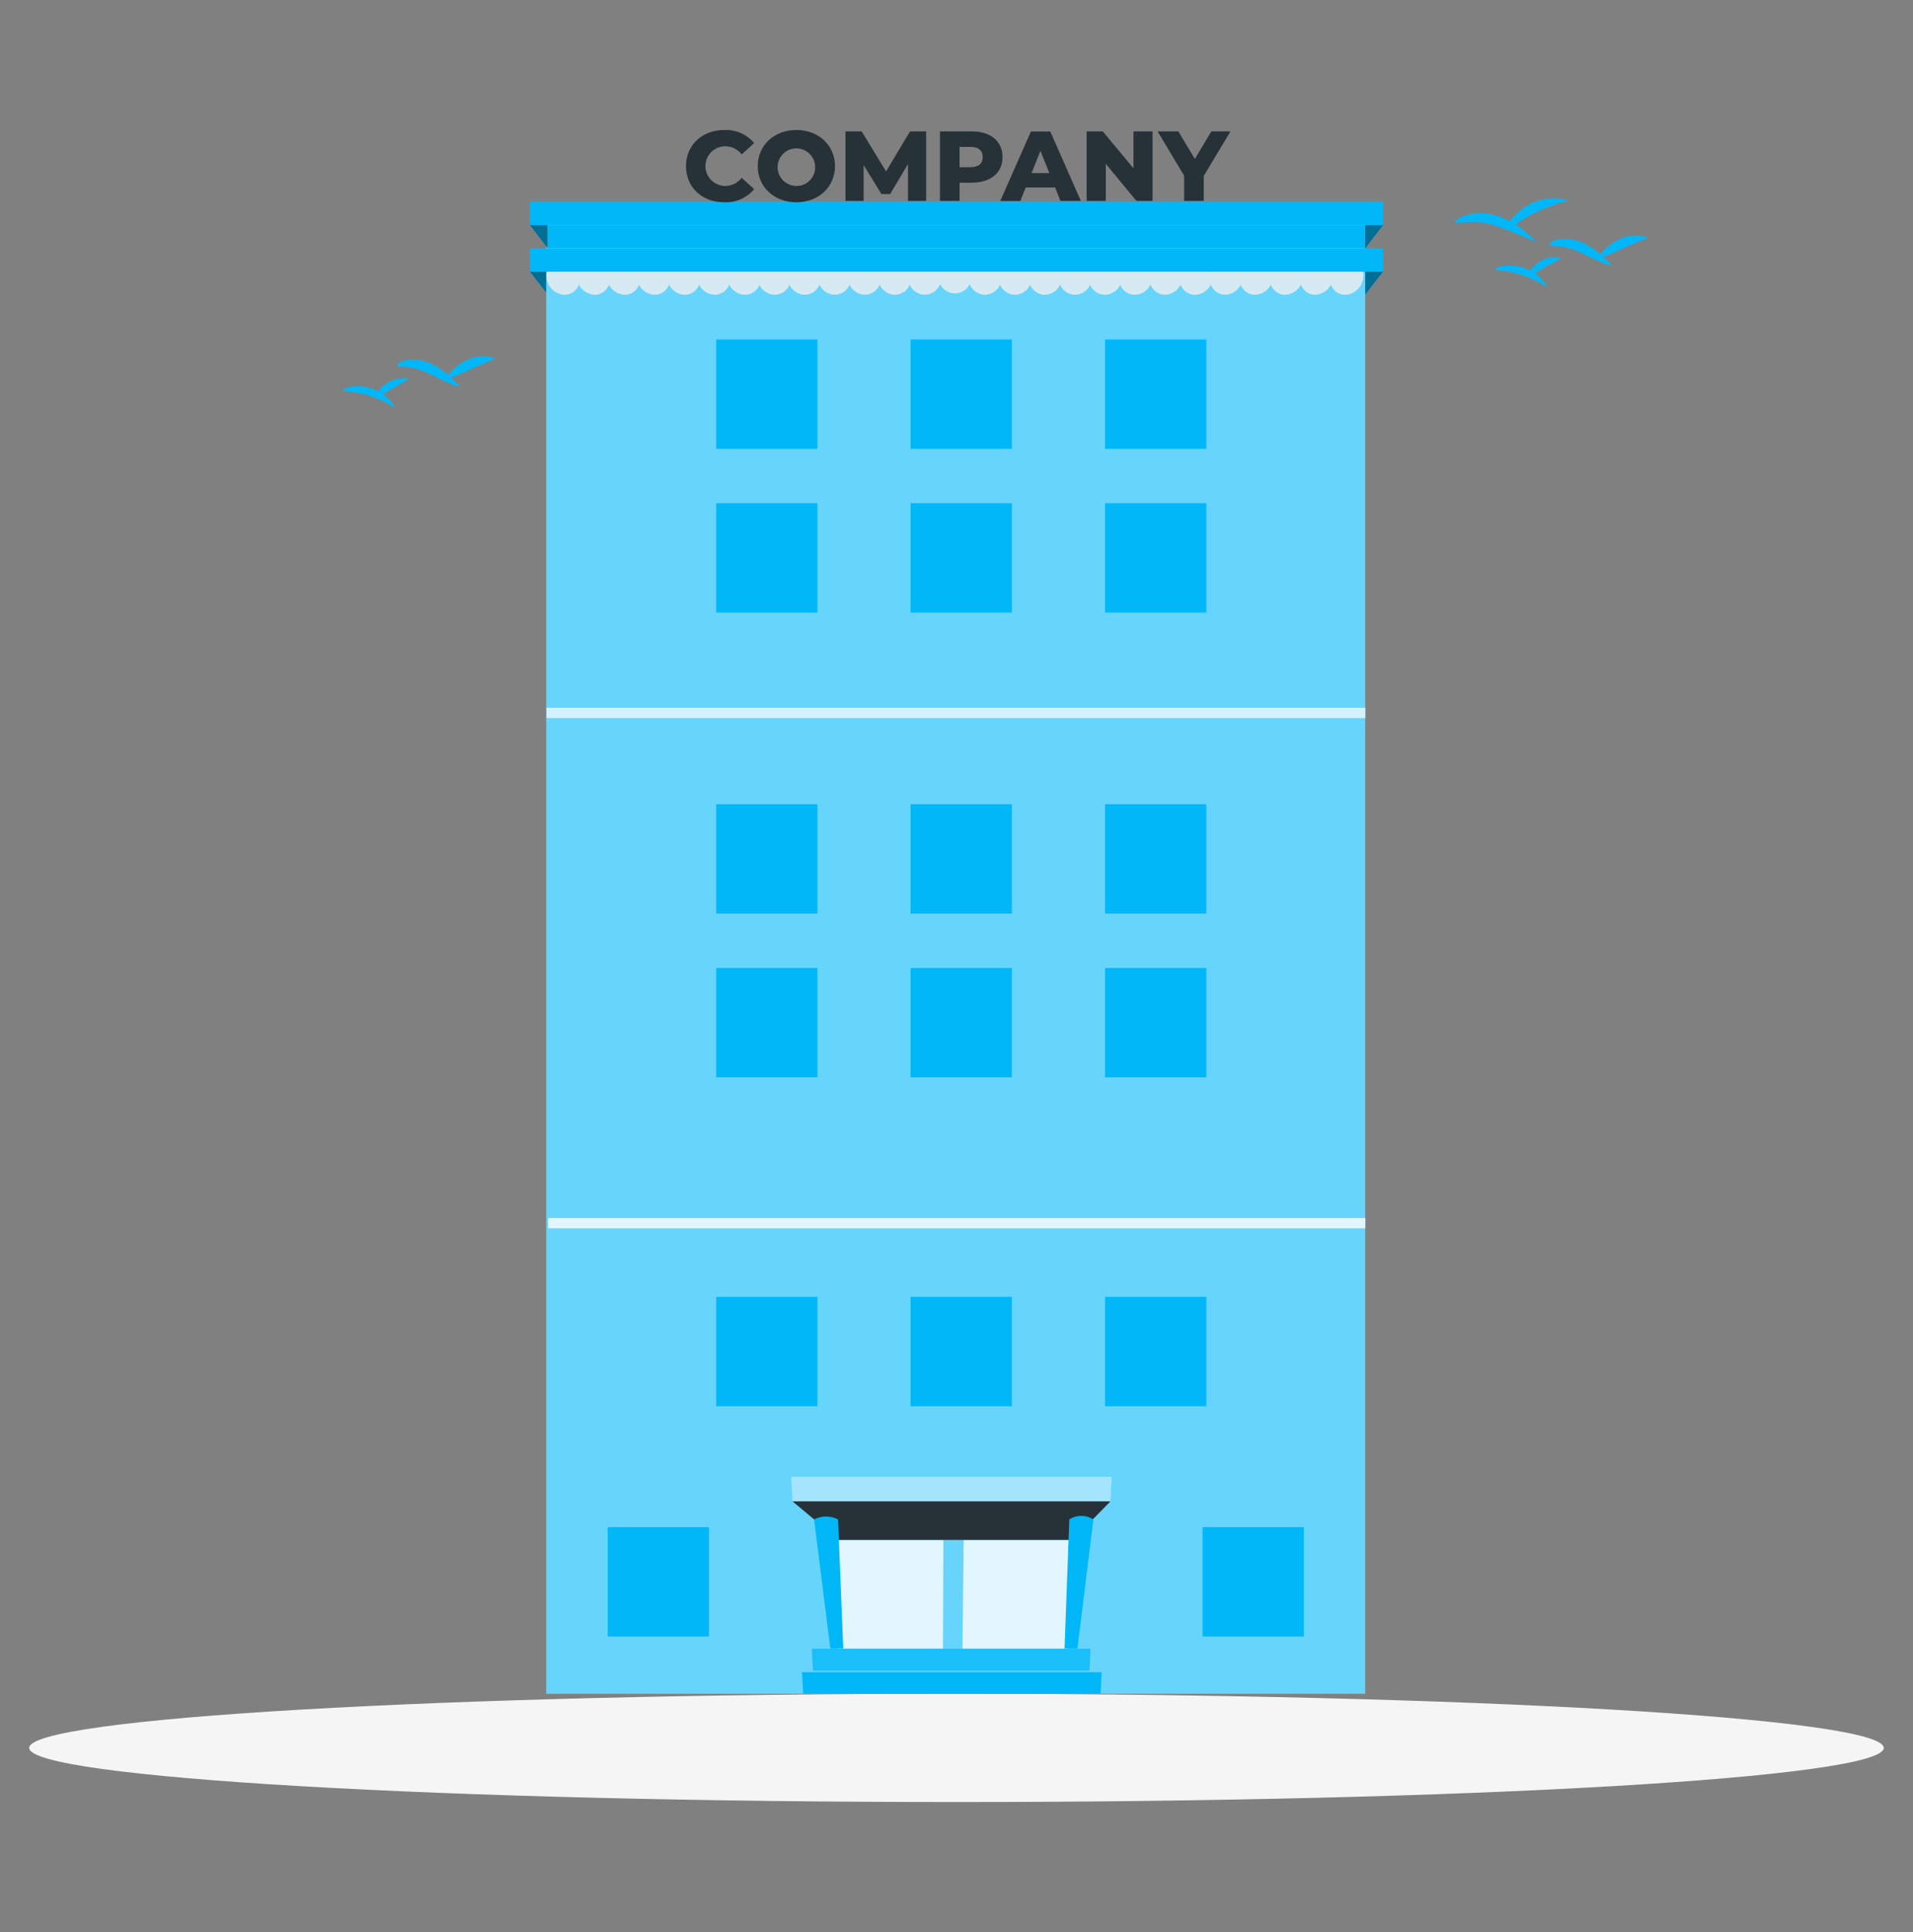 <svg width="100" height="101" viewBox="0 0 100 101" fill="none" xmlns="http://www.w3.org/2000/svg">
    <rect x="0" y="0" width="100" height="101" fill="#808080" stroke="none"/>
    <path
        d="M50 94.206C76.771 94.206 98.472 92.939 98.472 91.376C98.472 89.813 76.771 88.546 50 88.546C23.229 88.546 1.527 89.813 1.527 91.376C1.527 92.939 23.229 94.206 50 94.206Z"
        fill="#F5F5F5" />
    <path d="M27.707 14.204L28.64 15.409H71.355L72.295 14.204H27.707Z" fill="#01B7F8" />
    <g opacity="0.4">
        <path d="M27.707 14.204L28.64 15.409H71.355L72.295 14.204H27.707Z" fill="black" />
    </g>
    <path d="M71.365 12.651H28.552V88.546H71.365V12.651Z" fill="#01B7F8" />
    <g opacity="0.4">
        <path d="M71.365 12.651H28.552V88.546H71.365V12.651Z" fill="white" />
    </g>
    <g opacity="0.8">
        <path
            d="M30.288 14.519C30.304 14.629 30.297 14.741 30.266 14.848C30.235 14.956 30.181 15.055 30.109 15.14C30.036 15.224 29.946 15.292 29.845 15.339C29.744 15.386 29.634 15.411 29.523 15.411C29.283 15.402 29.054 15.306 28.879 15.143C28.704 14.979 28.593 14.757 28.567 14.519C28.55 14.408 28.557 14.294 28.588 14.186C28.618 14.078 28.672 13.978 28.745 13.893C28.818 13.807 28.908 13.738 29.01 13.691C29.112 13.644 29.223 13.619 29.335 13.619C29.576 13.629 29.804 13.726 29.979 13.891C30.154 14.056 30.264 14.279 30.288 14.519Z"
            fill="#F0F0F0" />
        <path
            d="M31.865 14.519C31.88 14.63 31.872 14.742 31.84 14.85C31.808 14.957 31.754 15.056 31.68 15.141C31.607 15.225 31.516 15.293 31.414 15.34C31.313 15.386 31.202 15.411 31.09 15.411C30.852 15.399 30.626 15.303 30.453 15.139C30.279 14.976 30.17 14.756 30.145 14.519C30.129 14.407 30.136 14.294 30.167 14.186C30.199 14.078 30.253 13.978 30.326 13.892C30.399 13.807 30.49 13.738 30.592 13.691C30.694 13.644 30.805 13.619 30.918 13.619C31.157 13.63 31.385 13.727 31.559 13.892C31.733 14.058 31.841 14.28 31.865 14.519Z"
            fill="#F0F0F0" />
        <path
            d="M33.44 14.519C33.455 14.63 33.445 14.743 33.413 14.85C33.38 14.957 33.325 15.056 33.252 15.141C33.178 15.225 33.087 15.293 32.985 15.34C32.883 15.386 32.772 15.411 32.66 15.411C32.422 15.402 32.194 15.307 32.021 15.142C31.848 14.978 31.741 14.756 31.72 14.519C31.705 14.407 31.713 14.293 31.745 14.185C31.778 14.077 31.832 13.977 31.906 13.892C31.98 13.807 32.071 13.738 32.174 13.691C32.276 13.644 32.387 13.619 32.5 13.619C32.74 13.628 32.968 13.724 33.141 13.89C33.314 14.056 33.421 14.28 33.44 14.519Z"
            fill="#F0F0F0" />
        <path
            d="M35.015 14.519C35.028 14.63 35.017 14.743 34.984 14.85C34.95 14.957 34.895 15.056 34.82 15.14C34.746 15.225 34.655 15.292 34.553 15.339C34.451 15.386 34.34 15.41 34.227 15.411C33.99 15.402 33.764 15.306 33.592 15.142C33.42 14.977 33.314 14.756 33.295 14.519C33.281 14.406 33.291 14.293 33.325 14.184C33.358 14.076 33.414 13.977 33.489 13.892C33.563 13.807 33.655 13.738 33.758 13.691C33.86 13.644 33.972 13.62 34.085 13.619C34.324 13.628 34.55 13.725 34.722 13.891C34.894 14.057 34.998 14.28 35.015 14.519Z"
            fill="#F0F0F0" />
        <path
            d="M36.593 14.519C36.604 14.63 36.593 14.744 36.558 14.851C36.524 14.958 36.467 15.057 36.392 15.141C36.318 15.225 36.226 15.292 36.124 15.339C36.021 15.385 35.91 15.41 35.797 15.411C35.56 15.402 35.335 15.307 35.164 15.142C34.993 14.977 34.89 14.755 34.873 14.519C34.859 14.406 34.87 14.292 34.904 14.184C34.938 14.076 34.995 13.976 35.069 13.892C35.145 13.807 35.236 13.738 35.34 13.691C35.443 13.644 35.554 13.62 35.667 13.619C35.906 13.627 36.133 13.724 36.304 13.89C36.475 14.056 36.578 14.28 36.593 14.519Z"
            fill="#F0F0F0" />
        <path
            d="M38.168 14.519C38.178 14.631 38.166 14.744 38.13 14.851C38.095 14.959 38.038 15.057 37.962 15.141C37.887 15.225 37.795 15.292 37.692 15.339C37.589 15.385 37.478 15.41 37.365 15.411C37.129 15.403 36.904 15.307 36.734 15.142C36.565 14.977 36.462 14.755 36.448 14.519C36.436 14.406 36.448 14.292 36.482 14.184C36.517 14.075 36.574 13.976 36.65 13.891C36.725 13.806 36.818 13.738 36.921 13.691C37.025 13.645 37.136 13.62 37.25 13.619C37.488 13.626 37.714 13.723 37.884 13.89C38.054 14.057 38.155 14.281 38.168 14.519Z"
            fill="#F0F0F0" />
        <path
            d="M39.75 14.519C39.76 14.631 39.746 14.745 39.71 14.852C39.673 14.959 39.616 15.058 39.54 15.141C39.464 15.225 39.371 15.292 39.268 15.339C39.165 15.385 39.053 15.41 38.94 15.411C38.704 15.403 38.48 15.307 38.311 15.142C38.143 14.977 38.042 14.754 38.03 14.519C38.019 14.405 38.032 14.291 38.067 14.183C38.102 14.075 38.16 13.976 38.236 13.891C38.312 13.806 38.404 13.738 38.508 13.691C38.612 13.645 38.724 13.62 38.837 13.619C39.075 13.627 39.301 13.723 39.47 13.89C39.639 14.057 39.739 14.281 39.75 14.519Z"
            fill="#F0F0F0" />
        <path
            d="M41.32 14.519C41.329 14.632 41.314 14.746 41.277 14.853C41.239 14.96 41.181 15.059 41.104 15.143C41.027 15.226 40.934 15.293 40.83 15.339C40.726 15.386 40.614 15.41 40.5 15.411C40.265 15.404 40.041 15.308 39.873 15.142C39.706 14.976 39.608 14.754 39.598 14.519C39.588 14.405 39.602 14.291 39.638 14.183C39.675 14.075 39.733 13.976 39.809 13.891C39.886 13.807 39.979 13.739 40.083 13.692C40.186 13.645 40.299 13.62 40.413 13.619C40.65 13.625 40.876 13.722 41.044 13.889C41.213 14.056 41.311 14.281 41.32 14.519Z"
            fill="#F0F0F0" />
        <path
            d="M42.895 14.519C42.903 14.632 42.887 14.745 42.849 14.852C42.811 14.96 42.752 15.058 42.675 15.141C42.598 15.225 42.505 15.292 42.402 15.338C42.298 15.384 42.186 15.409 42.073 15.411C41.838 15.404 41.614 15.308 41.447 15.142C41.281 14.977 41.183 14.754 41.175 14.519C41.166 14.405 41.181 14.29 41.219 14.182C41.256 14.074 41.316 13.974 41.393 13.89C41.47 13.806 41.564 13.738 41.668 13.691C41.773 13.645 41.886 13.62 42 13.619C42.236 13.626 42.461 13.723 42.627 13.89C42.794 14.058 42.889 14.283 42.895 14.519Z"
            fill="#F0F0F0" />
        <path
            d="M44.472 14.519C44.478 14.632 44.462 14.746 44.423 14.853C44.384 14.96 44.324 15.059 44.246 15.142C44.168 15.225 44.075 15.292 43.97 15.338C43.866 15.384 43.754 15.409 43.64 15.411C43.405 15.405 43.182 15.309 43.016 15.143C42.85 14.977 42.755 14.753 42.75 14.519C42.742 14.404 42.758 14.29 42.797 14.182C42.835 14.074 42.894 13.975 42.972 13.891C43.05 13.806 43.144 13.739 43.248 13.692C43.353 13.645 43.465 13.62 43.58 13.619C43.816 13.624 44.041 13.721 44.207 13.889C44.374 14.057 44.469 14.282 44.472 14.519Z"
            fill="#F0F0F0" />
        <path
            d="M46.047 14.519C46.053 14.633 46.035 14.746 45.995 14.853C45.956 14.96 45.895 15.058 45.817 15.141C45.739 15.225 45.645 15.291 45.541 15.338C45.437 15.384 45.324 15.409 45.21 15.411C44.976 15.405 44.754 15.308 44.59 15.142C44.425 14.976 44.331 14.752 44.328 14.519C44.321 14.404 44.338 14.289 44.377 14.181C44.416 14.073 44.476 13.974 44.555 13.89C44.633 13.806 44.727 13.739 44.832 13.692C44.937 13.645 45.05 13.62 45.165 13.619C45.4 13.624 45.624 13.722 45.789 13.89C45.953 14.058 46.046 14.283 46.047 14.519Z"
            fill="#F0F0F0" />
        <path
            d="M47.623 14.519C47.627 14.633 47.608 14.747 47.567 14.854C47.527 14.961 47.465 15.059 47.387 15.142C47.308 15.225 47.214 15.291 47.109 15.338C47.005 15.384 46.892 15.409 46.778 15.411C46.544 15.405 46.323 15.308 46.16 15.142C45.997 14.975 45.904 14.752 45.903 14.519C45.898 14.404 45.916 14.289 45.956 14.181C45.995 14.073 46.057 13.974 46.135 13.891C46.214 13.807 46.309 13.739 46.414 13.693C46.519 13.646 46.633 13.621 46.748 13.619C46.982 13.624 47.206 13.721 47.369 13.889C47.533 14.058 47.624 14.284 47.623 14.519Z"
            fill="#F0F0F0" />
        <path
            d="M49.2 14.519C49.203 14.633 49.183 14.747 49.142 14.854C49.101 14.961 49.039 15.059 48.959 15.142C48.88 15.225 48.785 15.292 48.68 15.338C48.575 15.384 48.462 15.409 48.347 15.411C48.115 15.406 47.893 15.309 47.731 15.142C47.569 14.975 47.479 14.751 47.48 14.519C47.476 14.403 47.495 14.288 47.536 14.181C47.577 14.073 47.639 13.974 47.718 13.89C47.797 13.806 47.892 13.739 47.998 13.693C48.103 13.646 48.217 13.621 48.333 13.619C48.566 13.624 48.788 13.722 48.951 13.891C49.113 14.059 49.203 14.285 49.2 14.519Z"
            fill="#F0F0F0" />
        <path
            d="M50.775 14.519C50.767 14.687 50.71 14.849 50.611 14.985C50.512 15.121 50.375 15.225 50.217 15.284C50.06 15.343 49.888 15.354 49.724 15.317C49.56 15.279 49.41 15.194 49.294 15.073C49.178 14.951 49.1 14.798 49.07 14.632C49.04 14.467 49.059 14.296 49.125 14.141C49.191 13.986 49.301 13.854 49.442 13.761C49.582 13.668 49.747 13.619 49.915 13.619C50.031 13.621 50.145 13.646 50.251 13.693C50.357 13.739 50.452 13.806 50.532 13.89C50.612 13.973 50.675 14.072 50.716 14.18C50.758 14.288 50.778 14.403 50.775 14.519Z"
            fill="#F0F0F0" />
        <path
            d="M52.35 14.519C52.352 14.751 52.262 14.975 52.1 15.142C51.939 15.309 51.718 15.406 51.485 15.411C51.37 15.409 51.257 15.384 51.152 15.338C51.047 15.292 50.952 15.225 50.873 15.142C50.794 15.059 50.732 14.961 50.691 14.854C50.649 14.747 50.63 14.633 50.633 14.519C50.629 14.285 50.717 14.059 50.879 13.89C51.041 13.722 51.264 13.624 51.498 13.619C51.613 13.621 51.727 13.646 51.832 13.693C51.938 13.739 52.033 13.806 52.112 13.89C52.191 13.974 52.253 14.073 52.294 14.181C52.335 14.288 52.354 14.403 52.35 14.519Z"
            fill="#F0F0F0" />
        <path
            d="M53.928 14.519C53.927 14.752 53.835 14.976 53.672 15.143C53.508 15.31 53.286 15.406 53.053 15.411C52.938 15.409 52.825 15.384 52.721 15.338C52.616 15.291 52.522 15.225 52.443 15.142C52.365 15.059 52.303 14.961 52.263 14.854C52.222 14.747 52.204 14.633 52.208 14.519C52.206 14.284 52.297 14.059 52.46 13.89C52.623 13.722 52.846 13.624 53.08 13.619C53.195 13.621 53.309 13.646 53.414 13.693C53.519 13.739 53.614 13.807 53.693 13.89C53.772 13.974 53.833 14.073 53.874 14.181C53.914 14.289 53.932 14.403 53.928 14.519Z"
            fill="#F0F0F0" />
        <path
            d="M55.5 14.519C55.497 14.752 55.404 14.976 55.239 15.142C55.075 15.308 54.853 15.405 54.62 15.411C54.506 15.409 54.393 15.384 54.289 15.338C54.185 15.291 54.091 15.225 54.012 15.142C53.934 15.058 53.873 14.96 53.833 14.854C53.794 14.746 53.775 14.633 53.78 14.519C53.781 14.283 53.874 14.058 54.039 13.89C54.204 13.722 54.427 13.624 54.663 13.619C54.777 13.621 54.89 13.646 54.995 13.693C55.1 13.74 55.194 13.807 55.272 13.891C55.35 13.975 55.411 14.074 55.45 14.182C55.489 14.289 55.506 14.404 55.5 14.519Z"
            fill="#F0F0F0" />
        <path
            d="M57.08 14.519C57.074 14.753 56.979 14.976 56.813 15.143C56.648 15.309 56.425 15.405 56.19 15.411C56.076 15.409 55.964 15.384 55.86 15.338C55.756 15.292 55.662 15.225 55.585 15.142C55.507 15.058 55.447 14.96 55.409 14.853C55.37 14.746 55.354 14.632 55.36 14.519C55.363 14.283 55.457 14.058 55.623 13.89C55.788 13.722 56.012 13.625 56.248 13.619C56.362 13.62 56.475 13.645 56.58 13.692C56.684 13.739 56.779 13.806 56.856 13.89C56.934 13.975 56.994 14.074 57.032 14.182C57.071 14.29 57.087 14.404 57.08 14.519Z"
            fill="#F0F0F0" />
        <path
            d="M58.655 14.519C58.647 14.755 58.548 14.979 58.38 15.145C58.212 15.311 57.986 15.406 57.75 15.411C57.636 15.409 57.524 15.384 57.421 15.338C57.317 15.292 57.224 15.225 57.147 15.141C57.069 15.058 57.01 14.96 56.972 14.853C56.934 14.746 56.918 14.632 56.925 14.519C56.931 14.283 57.027 14.058 57.193 13.89C57.36 13.723 57.584 13.626 57.82 13.619C57.935 13.619 58.049 13.642 58.155 13.688C58.26 13.735 58.355 13.802 58.434 13.886C58.512 13.971 58.572 14.071 58.61 14.18C58.648 14.288 58.664 14.404 58.655 14.519Z"
            fill="#F0F0F0" />
        <path
            d="M60.23 14.519C60.221 14.754 60.123 14.976 59.956 15.142C59.789 15.307 59.565 15.404 59.33 15.411C59.216 15.411 59.102 15.387 58.998 15.342C58.893 15.296 58.799 15.229 58.721 15.146C58.643 15.062 58.583 14.963 58.545 14.855C58.507 14.747 58.492 14.633 58.5 14.519C58.508 14.282 58.606 14.057 58.773 13.89C58.941 13.723 59.166 13.626 59.403 13.619C59.517 13.618 59.631 13.642 59.736 13.688C59.842 13.735 59.936 13.802 60.014 13.887C60.092 13.971 60.151 14.071 60.188 14.18C60.225 14.289 60.24 14.404 60.23 14.519Z"
            fill="#F0F0F0" />
        <path
            d="M61.807 14.519C61.795 14.754 61.695 14.977 61.526 15.142C61.358 15.307 61.133 15.403 60.898 15.411C60.784 15.41 60.673 15.385 60.57 15.339C60.466 15.292 60.374 15.225 60.298 15.141C60.222 15.058 60.164 14.959 60.128 14.852C60.092 14.745 60.078 14.631 60.087 14.519C60.097 14.281 60.197 14.057 60.366 13.89C60.534 13.723 60.76 13.626 60.998 13.619C61.111 13.62 61.223 13.645 61.327 13.692C61.43 13.739 61.523 13.807 61.599 13.892C61.675 13.976 61.733 14.075 61.769 14.183C61.805 14.291 61.818 14.405 61.807 14.519Z"
            fill="#F0F0F0" />
        <path
            d="M63.383 14.519C63.368 14.755 63.267 14.977 63.098 15.142C62.928 15.307 62.704 15.403 62.468 15.411C62.355 15.41 62.243 15.385 62.14 15.339C62.037 15.292 61.945 15.225 61.87 15.141C61.794 15.057 61.736 14.959 61.701 14.852C61.665 14.744 61.652 14.631 61.663 14.519C61.675 14.281 61.776 14.057 61.946 13.89C62.116 13.723 62.342 13.626 62.58 13.619C62.694 13.62 62.806 13.645 62.909 13.691C63.012 13.738 63.105 13.806 63.18 13.891C63.256 13.976 63.313 14.075 63.348 14.184C63.383 14.292 63.394 14.406 63.383 14.519Z"
            fill="#F0F0F0" />
        <path
            d="M64.957 14.519C64.942 14.755 64.838 14.977 64.668 15.142C64.498 15.307 64.272 15.403 64.035 15.411C63.923 15.408 63.814 15.382 63.712 15.335C63.611 15.288 63.521 15.22 63.447 15.136C63.374 15.053 63.318 14.954 63.284 14.848C63.25 14.742 63.239 14.63 63.25 14.519C63.265 14.28 63.368 14.056 63.539 13.89C63.71 13.724 63.937 13.627 64.175 13.619C64.287 13.621 64.397 13.647 64.499 13.695C64.601 13.743 64.691 13.811 64.765 13.896C64.838 13.981 64.894 14.08 64.927 14.187C64.96 14.294 64.97 14.407 64.957 14.519Z"
            fill="#F0F0F0" />
        <path
            d="M66.535 14.519C66.516 14.755 66.411 14.977 66.24 15.142C66.068 15.306 65.843 15.402 65.605 15.411C65.493 15.41 65.382 15.386 65.279 15.34C65.177 15.293 65.085 15.226 65.011 15.141C64.936 15.057 64.88 14.958 64.846 14.851C64.813 14.743 64.802 14.63 64.815 14.519C64.832 14.28 64.936 14.056 65.107 13.89C65.279 13.724 65.506 13.627 65.745 13.619C65.858 13.62 65.97 13.644 66.073 13.691C66.175 13.738 66.267 13.807 66.342 13.892C66.416 13.977 66.472 14.076 66.505 14.184C66.539 14.293 66.549 14.406 66.535 14.519Z"
            fill="#F0F0F0" />
        <path
            d="M68.11 14.519C68.089 14.756 67.982 14.977 67.81 15.142C67.637 15.306 67.411 15.402 67.172 15.411C67.061 15.41 66.95 15.386 66.848 15.339C66.746 15.292 66.655 15.225 66.581 15.14C66.507 15.056 66.452 14.957 66.419 14.85C66.386 14.743 66.376 14.63 66.39 14.519C66.409 14.28 66.515 14.057 66.688 13.891C66.861 13.725 67.088 13.628 67.328 13.619C67.44 13.619 67.552 13.644 67.654 13.691C67.757 13.738 67.848 13.807 67.922 13.892C67.996 13.977 68.051 14.077 68.083 14.185C68.116 14.293 68.125 14.407 68.11 14.519Z"
            fill="#F0F0F0" />
        <path
            d="M69.688 14.519C69.662 14.754 69.554 14.973 69.383 15.137C69.211 15.3 68.987 15.398 68.75 15.411C68.638 15.411 68.528 15.386 68.426 15.34C68.324 15.293 68.233 15.225 68.16 15.141C68.087 15.056 68.032 14.957 68 14.85C67.968 14.742 67.96 14.63 67.975 14.519C67.999 14.28 68.107 14.058 68.281 13.893C68.454 13.728 68.681 13.631 68.92 13.619C69.032 13.62 69.142 13.646 69.243 13.694C69.345 13.741 69.435 13.81 69.507 13.895C69.58 13.98 69.634 14.08 69.665 14.187C69.696 14.295 69.704 14.408 69.688 14.519Z"
            fill="#F0F0F0" />
        <path
            d="M71.263 14.519C71.237 14.757 71.127 14.978 70.952 15.142C70.777 15.306 70.549 15.401 70.31 15.411C70.198 15.411 70.088 15.386 69.987 15.339C69.886 15.292 69.796 15.224 69.723 15.14C69.65 15.055 69.597 14.956 69.565 14.849C69.534 14.742 69.526 14.629 69.543 14.519C69.566 14.279 69.676 14.056 69.851 13.891C70.026 13.726 70.255 13.629 70.495 13.619C70.607 13.619 70.718 13.644 70.82 13.691C70.922 13.738 71.013 13.807 71.085 13.893C71.158 13.978 71.212 14.078 71.242 14.186C71.273 14.294 71.28 14.408 71.263 14.519Z"
            fill="#F0F0F0" />
    </g>
    <path d="M27.705 12.984H72.297L72.295 14.204H27.707L27.705 12.984Z" fill="#01B7F8" />
    <path d="M27.703 11.764L28.633 12.983H71.36L72.3 11.764H27.703Z" fill="#01B7F8" />
    <g opacity="0.4">
        <path d="M27.703 11.764L28.633 12.983H71.36L72.3 11.764H27.703Z" fill="black" />
    </g>
    <path d="M27.698 10.539H72.302L72.3 11.764H27.703L27.698 10.539Z" fill="#01B7F8" />
    <g opacity="0.8">
        <path d="M28.63 11.764H71.362L71.36 12.983H28.633L28.63 11.764Z" fill="white" />
    </g>
    <g opacity="0.7">
        <path d="M71.375 37.001H28.565V37.539H71.375V37.001Z" fill="white" />
    </g>
    <g opacity="0.8">
        <path d="M71.373 63.679H28.652V64.214H71.373V63.679Z" fill="white" />
    </g>
    <path d="M42.73 17.746H37.438V23.464H42.73V17.746Z" fill="#01B7F8" />
    <path d="M52.895 17.746H47.602V23.464H52.895V17.746Z" fill="#01B7F8" />
    <path d="M63.06 17.746H57.767V23.464H63.06V17.746Z" fill="#01B7F8" />
    <path d="M42.73 26.306H37.438V32.024H42.73V26.306Z" fill="#01B7F8" />
    <path d="M52.895 26.306H47.602V32.024H52.895V26.306Z" fill="#01B7F8" />
    <path d="M63.06 26.306H57.767V32.024H63.06V26.306Z" fill="#01B7F8" />
    <path d="M42.73 67.796H37.438V73.514H42.73V67.796Z" fill="#01B7F8" />
    <path d="M52.895 67.796H47.602V73.514H52.895V67.796Z" fill="#01B7F8" />
    <path d="M63.06 67.796H57.767V73.514H63.06V67.796Z" fill="#01B7F8" />
    <path d="M37.06 79.834H31.767V85.551H37.06V79.834Z" fill="#01B7F8" />
    <path d="M68.155 79.834H62.862V85.551H68.155V79.834Z" fill="#01B7F8" />
    <path d="M42.73 42.044H37.438V47.761H42.73V42.044Z" fill="#01B7F8" />
    <path d="M52.895 42.044H47.602V47.761H52.895V42.044Z" fill="#01B7F8" />
    <path d="M63.06 42.044H57.767V47.761H63.06V42.044Z" fill="#01B7F8" />
    <path d="M42.73 50.604H37.438V56.321H42.73V50.604Z" fill="#01B7F8" />
    <path d="M52.895 50.604H47.602V56.321H52.895V50.604Z" fill="#01B7F8" />
    <path d="M63.06 50.604H57.767V56.321H63.06V50.604Z" fill="#01B7F8" />
    <g opacity="0.8">
        <path d="M43.838 80.504H49.315L49.292 86.191H43.8L43.838 80.504Z" fill="white" />
    </g>
    <g opacity="0.8">
        <path d="M50.373 80.504H56.075L55.805 86.191H50.312L50.373 80.504Z" fill="white" />
    </g>
    <path d="M56.947 87.336H42.495L42.438 86.191H57.002L56.947 87.336Z" fill="#01B7F8" />
    <g opacity="0.1">
        <path d="M56.947 87.336H42.495L42.438 86.191H57.002L56.947 87.336Z" fill="white" />
    </g>
    <path d="M57.53 88.546H41.985L41.922 87.419H57.587L57.53 88.546Z" fill="#01B7F8" />
    <g opacity="0.4">
        <path d="M58.045 78.489H41.43L41.358 77.201H58.11L58.045 78.489Z" fill="white" />
    </g>
    <path d="M41.43 78.489L43.838 80.504H56.075L58.045 78.489H41.43Z" fill="#263238" />
    <path
        d="M42.555 79.431L43.405 86.181H44.08L43.808 79.431C43.614 79.332 43.4 79.28 43.183 79.28C42.965 79.28 42.751 79.332 42.558 79.431H42.555Z"
        fill="#01B7F8" />
    <path
        d="M57.155 79.431L56.322 86.181H55.648L55.898 79.431C56.083 79.309 56.3 79.245 56.523 79.245C56.745 79.245 56.962 79.309 57.148 79.431H57.155Z"
        fill="#01B7F8" />
    <path
        d="M35.86 8.684C35.86 7.579 36.708 6.796 37.86 6.796C38.156 6.782 38.45 6.836 38.722 6.955C38.993 7.074 39.233 7.254 39.422 7.481L38.77 8.071C38.669 7.939 38.539 7.833 38.391 7.759C38.242 7.685 38.078 7.647 37.913 7.646C37.637 7.646 37.373 7.755 37.179 7.95C36.984 8.145 36.875 8.408 36.875 8.684C36.875 8.959 36.984 9.223 37.179 9.417C37.373 9.612 37.637 9.721 37.913 9.721C38.078 9.721 38.242 9.683 38.391 9.609C38.54 9.535 38.669 9.428 38.77 9.296L39.422 9.889C39.232 10.115 38.992 10.295 38.721 10.414C38.45 10.532 38.156 10.587 37.86 10.574C36.708 10.574 35.86 9.799 35.86 8.684Z"
        fill="#263238" />
    <path
        d="M39.61 8.684C39.61 7.596 40.468 6.796 41.63 6.796C42.792 6.796 43.648 7.596 43.648 8.684C43.648 9.771 42.792 10.574 41.63 10.574C40.468 10.574 39.61 9.774 39.61 8.684ZM42.61 8.684C42.599 8.492 42.532 8.307 42.418 8.153C42.304 7.999 42.147 7.882 41.966 7.816C41.786 7.75 41.59 7.738 41.403 7.782C41.217 7.826 41.047 7.924 40.915 8.064C40.783 8.204 40.695 8.379 40.661 8.568C40.628 8.757 40.651 8.952 40.727 9.128C40.803 9.304 40.929 9.454 41.09 9.56C41.25 9.665 41.438 9.721 41.63 9.721C41.764 9.722 41.897 9.696 42.02 9.644C42.144 9.591 42.255 9.514 42.347 9.416C42.439 9.319 42.51 9.204 42.555 9.078C42.6 8.951 42.619 8.817 42.61 8.684Z"
        fill="#263238" />
    <path
        d="M47.465 10.501V8.576L46.53 10.144H46.075L45.145 8.629V10.501H44.195V6.869H45.043L46.318 8.964L47.568 6.869H48.413V10.501H47.465Z"
        fill="#263238" />
    <path
        d="M52.407 8.214C52.407 9.036 51.785 9.551 50.795 9.551H50.16V10.501H49.135V6.869H50.795C51.785 6.869 52.407 7.381 52.407 8.214ZM51.37 8.214C51.37 7.876 51.157 7.679 50.733 7.679H50.16V8.741H50.733C51.157 8.741 51.37 8.549 51.37 8.214Z"
        fill="#263238" />
    <path
        d="M55.157 9.799H53.62L53.335 10.506H52.288L53.89 6.874H54.903L56.5 10.501H55.432L55.157 9.799ZM54.855 9.049L54.388 7.889L53.922 9.049H54.855Z"
        fill="#263238" />
    <path
        d="M60.25 6.869V10.501H59.405L57.803 8.566V10.501H56.803V6.869H57.648L59.25 8.799V6.869H60.25Z"
        fill="#263238" />
    <path
        d="M62.925 9.199V10.501H61.898V9.184L60.513 6.869H61.597L62.46 8.311L63.32 6.869H64.32L62.925 9.199Z"
        fill="#263238" />
    <path d="M28.63 11.764H71.362L71.36 12.983H28.633L28.63 11.764Z" fill="#01B7F8" />
    <path
        d="M84.3 13.911C84.121 13.869 83.947 13.812 83.778 13.741C83.463 13.619 83.06 13.411 82.638 13.209C82.287 13.035 81.91 12.921 81.522 12.874C81.225 12.841 81.022 12.874 80.995 12.796C80.968 12.719 81.142 12.574 81.495 12.506C81.961 12.443 82.434 12.524 82.853 12.739C83.244 12.943 83.601 13.208 83.91 13.524C84.155 13.756 84.3 13.911 84.3 13.911Z"
        fill="#01B7F8" />
    <path
        d="M86.135 12.434L85.757 12.581C85.532 12.674 85.257 12.804 84.933 12.941C84.3 13.221 83.76 13.511 83.683 13.384C83.642 13.326 83.725 13.184 83.907 13.009C84.15 12.779 84.431 12.595 84.737 12.464C85.052 12.327 85.398 12.279 85.737 12.324C85.841 12.337 85.942 12.361 86.04 12.396L86.135 12.434Z"
        fill="#01B7F8" />
    <path
        d="M80.895 15.014L80.793 14.951C80.728 14.909 80.63 14.854 80.513 14.791C80.216 14.631 79.907 14.496 79.588 14.389C78.853 14.124 78.195 14.184 78.175 14.071C78.175 14.021 78.325 13.936 78.61 13.896C78.983 13.853 79.361 13.895 79.715 14.019C80.07 14.143 80.386 14.357 80.635 14.639C80.71 14.722 80.778 14.812 80.835 14.909L80.895 15.014Z"
        fill="#01B7F8" />
    <path
        d="M81.618 13.494L81.353 13.646L80.765 13.974C80.323 14.224 79.98 14.501 79.895 14.426C79.858 14.389 79.895 14.271 80.007 14.119C80.16 13.914 80.354 13.743 80.578 13.619C80.802 13.499 81.053 13.439 81.308 13.444C81.413 13.447 81.517 13.464 81.618 13.494Z"
        fill="#01B7F8" />
    <path
        d="M80.285 12.629C80.285 12.629 80.035 12.541 79.655 12.379C79.275 12.216 78.763 11.991 78.2 11.806C77.726 11.646 77.227 11.577 76.728 11.601C76.343 11.623 76.097 11.698 76.062 11.629C76.028 11.559 76.23 11.379 76.66 11.241C77.222 11.096 77.814 11.12 78.362 11.311C78.89 11.497 79.376 11.785 79.793 12.159C79.965 12.306 80.13 12.463 80.285 12.629Z"
        fill="#01B7F8" />
    <path
        d="M81.975 10.481L81.835 10.521C81.743 10.544 81.615 10.584 81.463 10.631C81.079 10.758 80.704 10.906 80.338 11.076C79.483 11.459 78.933 12.026 78.815 11.936C78.76 11.894 78.83 11.686 79.047 11.416C79.34 11.068 79.706 10.791 80.12 10.604C80.534 10.417 80.988 10.338 81.44 10.374C81.575 10.383 81.709 10.406 81.84 10.441L81.975 10.481Z"
        fill="#01B7F8" />
    <path
        d="M24.07 20.226C23.892 20.183 23.717 20.126 23.547 20.056C23.233 19.933 22.828 19.726 22.407 19.521C22.056 19.348 21.678 19.235 21.29 19.186C20.992 19.154 20.79 19.186 20.762 19.108C20.735 19.031 20.91 18.886 21.262 18.821C21.728 18.756 22.202 18.838 22.62 19.053C23.012 19.256 23.369 19.52 23.677 19.836C23.925 20.069 24.07 20.226 24.07 20.226Z"
        fill="#01B7F8" />
    <path
        d="M25.905 18.748L25.525 18.896C25.3 18.986 25.025 19.116 24.7 19.256C24.067 19.534 23.53 19.823 23.45 19.698C23.407 19.639 23.492 19.498 23.672 19.321C23.915 19.092 24.196 18.908 24.503 18.776C24.817 18.642 25.163 18.593 25.503 18.636C25.605 18.651 25.705 18.675 25.802 18.709C25.837 18.72 25.872 18.733 25.905 18.748Z"
        fill="#01B7F8" />
    <path
        d="M20.665 21.326L20.56 21.264C20.495 21.221 20.4 21.166 20.282 21.104C19.986 20.945 19.676 20.81 19.358 20.701C18.622 20.451 17.962 20.496 17.942 20.384C17.942 20.334 18.095 20.249 18.378 20.209C18.751 20.165 19.13 20.208 19.485 20.334C19.84 20.457 20.156 20.67 20.405 20.951C20.48 21.034 20.546 21.125 20.602 21.221L20.665 21.326Z"
        fill="#01B7F8" />
    <path
        d="M21.385 19.799L21.122 19.951L20.535 20.299C20.09 20.549 19.75 20.826 19.665 20.749C19.625 20.714 19.665 20.596 19.777 20.441C19.931 20.241 20.125 20.076 20.348 19.956C20.571 19.836 20.821 19.775 21.075 19.779C21.179 19.772 21.283 19.779 21.385 19.799Z"
        fill="#01B7F8" />
</svg>
    
